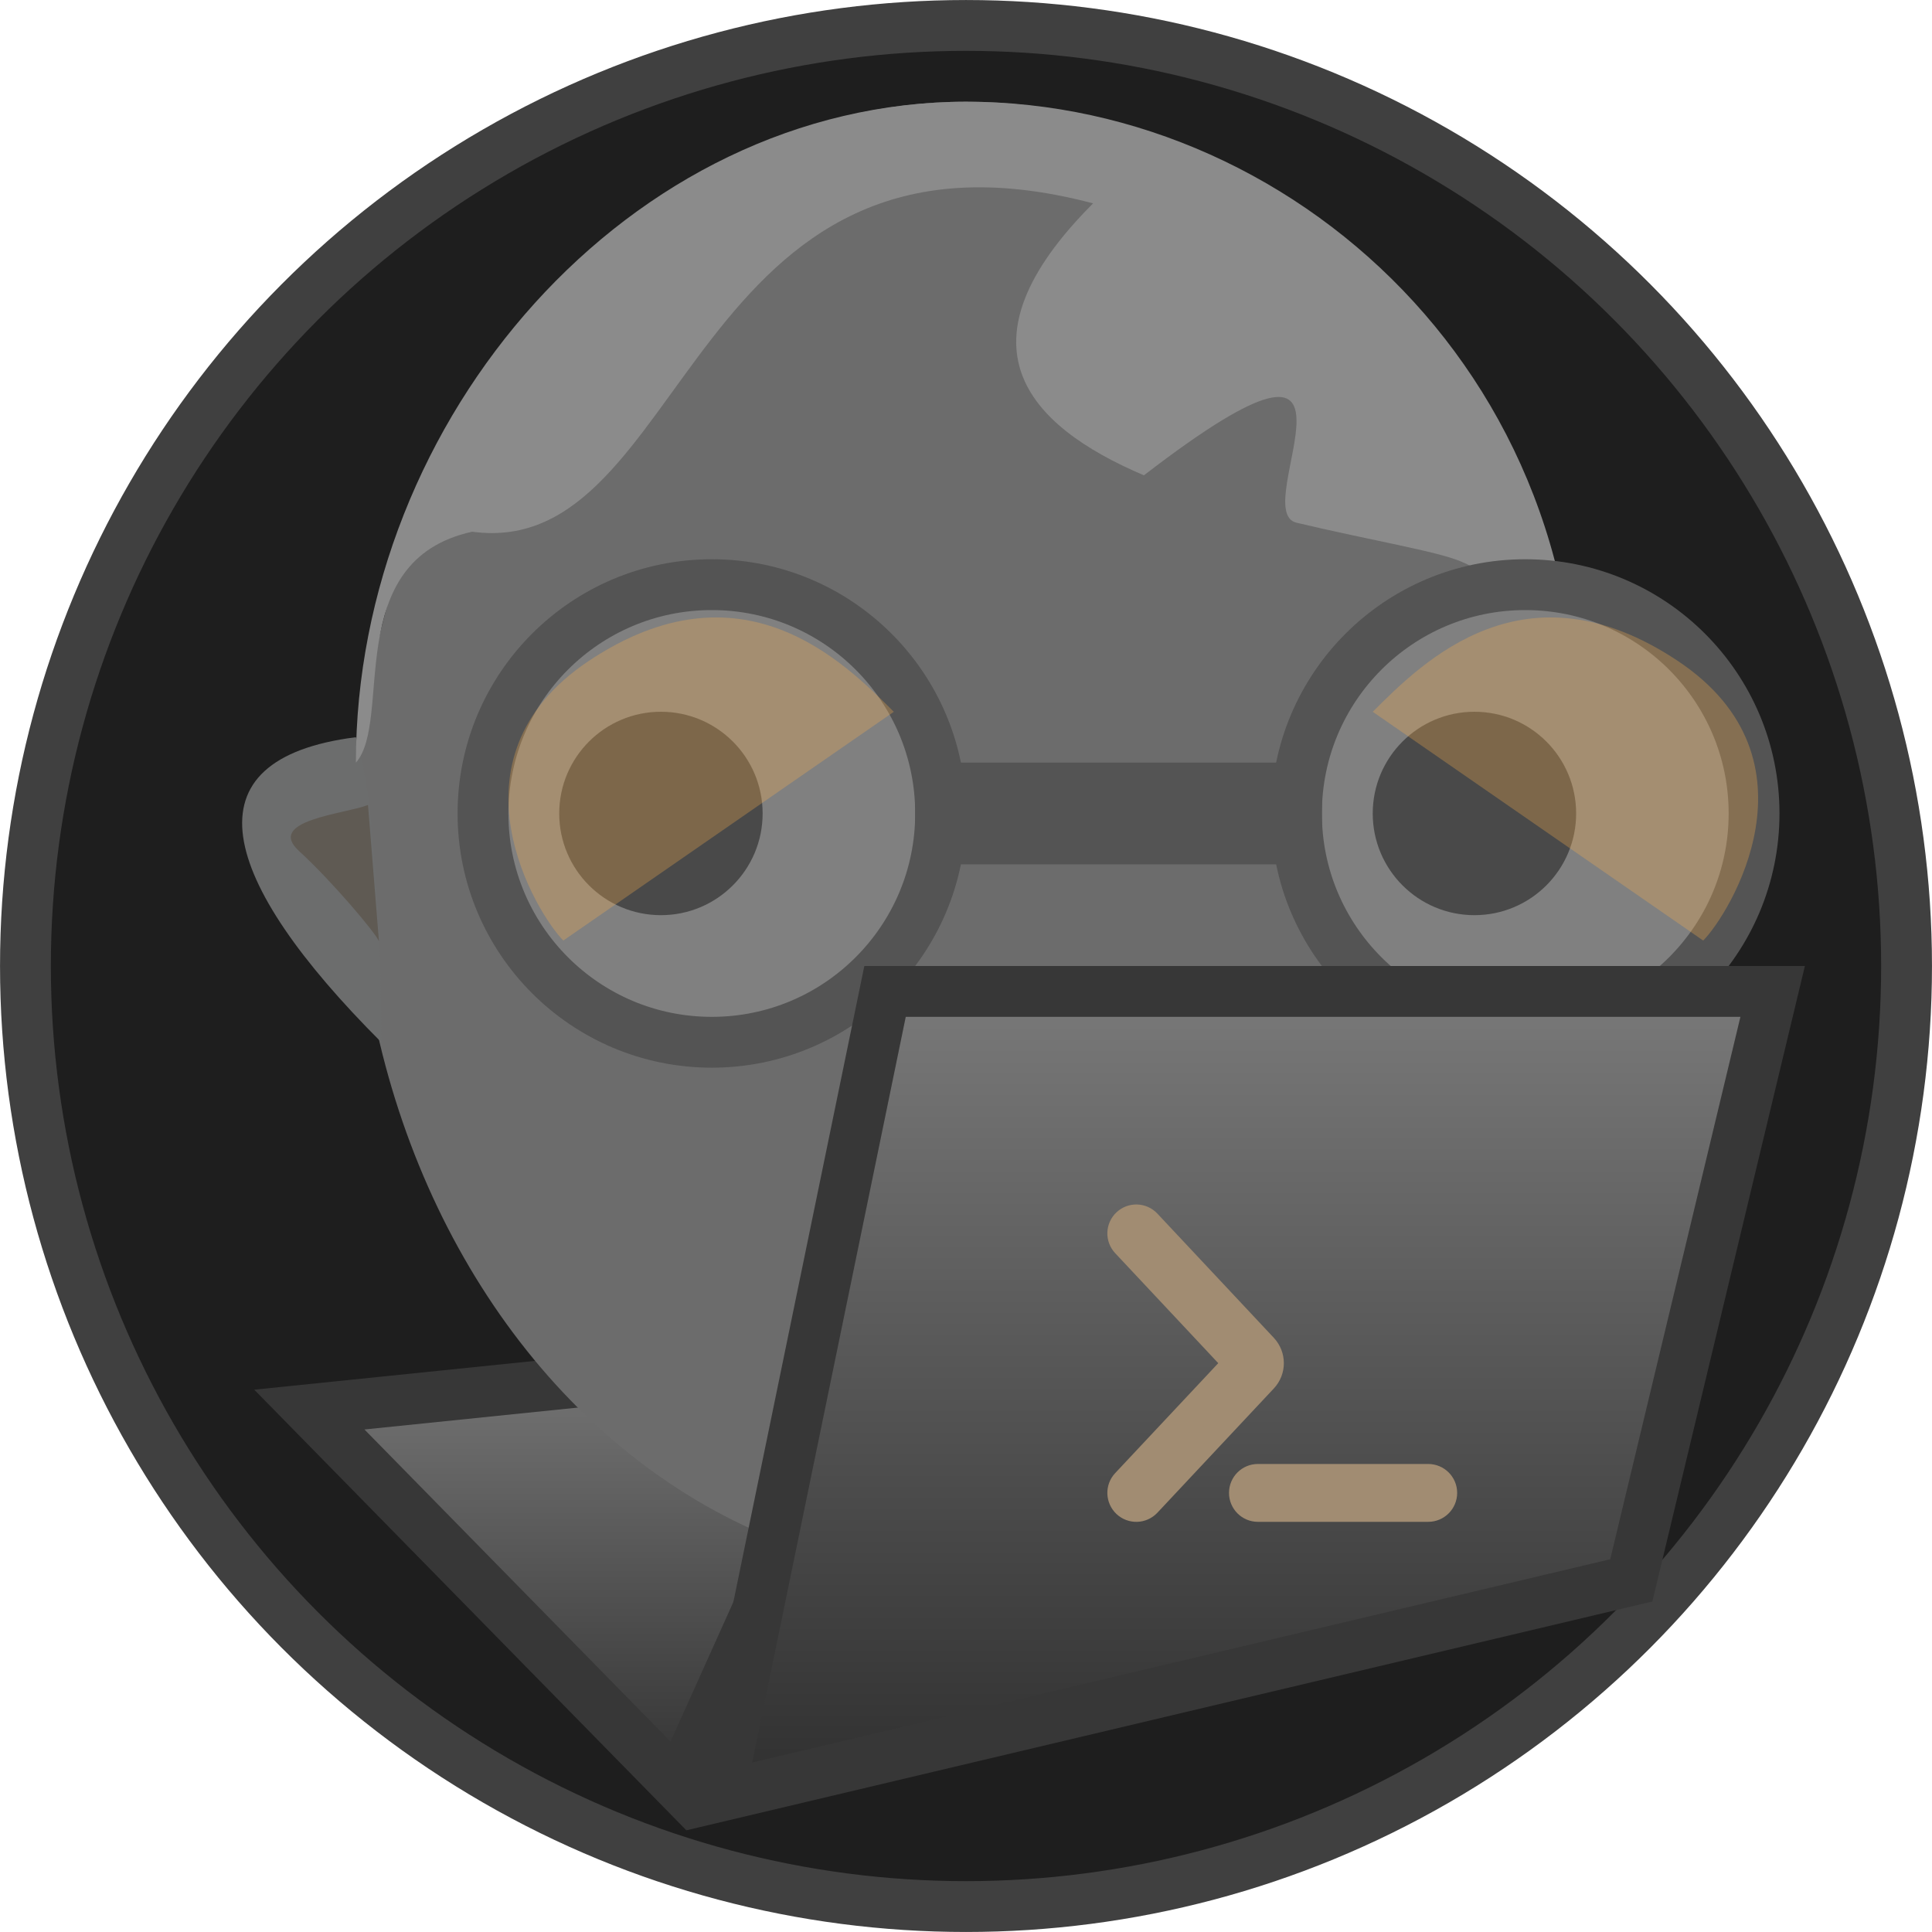 <svg width="42" height="42" viewBox="0 0 42 42" fill="none" xmlns="http://www.w3.org/2000/svg">
<circle cx="21" cy="21" r="20.447" fill="#1E1E1E" stroke="#404040" stroke-width="1.105"/>
<path d="M14.749 38.825L6.725 30.643L18.997 29.384L14.749 38.825Z" fill="url(#paint0_linear_179_1043)" stroke="#373737" stroke-width="1.105"/>
<ellipse cx="21" cy="18.237" rx="13.263" ry="16.026" fill="#6C6C6C"/>
<path d="M7.737 16.026C4 16.5 4.753 19.121 8.29 22.658C8.29 21 8.179 17.353 7.737 16.026Z" fill="#6C6D6D"/>
<path d="M8.238 20.462C8.172 20.29 7.229 19.168 6.5 18.5C5.771 17.832 7.484 17.698 8 17.5L8.238 20.462Z" fill="#5F5A53"/>
<path d="M7.737 16.579C7.737 9.101 13.68 2.211 21.01 2.211C28.341 2.211 35.232 8.658 34.151 17.684C32.79 15.371 34.359 13.308 31.755 12.204C31.238 11.985 29.799 11.746 28.184 11.363C27.082 11.101 30.395 6.079 24.868 10.333C22.303 9.242 20.706 7.479 23.763 4.421C14.921 2.092 15.005 12.204 10.265 11.559C7.404 12.186 8.548 15.664 7.737 16.579Z" fill="#8B8B8B"/>
<circle cx="33.158" cy="17.684" r="4.974" fill="#808080" stroke="#545454" stroke-width="1.105"/>
<circle cx="15.474" cy="17.684" r="4.974" fill="#808080" stroke="#545454" stroke-width="1.105"/>
<path d="M15.637 39.052L19.24 21.553H38.536L35.463 34.356L15.637 39.052Z" fill="url(#paint1_linear_179_1043)" stroke="#373737" stroke-width="1.105"/>
<rect x="19.895" y="16.579" width="8.842" height="2.211" fill="#545454"/>
<circle cx="32.053" cy="17.684" r="2.211" fill="#494949"/>
<circle cx="14.368" cy="17.684" r="2.211" fill="#494949"/>
<g filter="url(#filter0_f_179_1043)">
<path d="M37.026 20.447L29.842 15.474L29.842 15.474C30.948 14.368 33.158 12.158 36.474 14.368C39.695 16.516 37.579 19.895 37.026 20.447Z" fill="#F9AE4D" fill-opacity="0.3"/>
</g>
<g filter="url(#filter1_f_179_1043)">
<path d="M12.246 20.447L19.431 15.474L19.431 15.474C18.325 14.368 16.115 12.158 12.799 14.368C9.578 16.516 11.694 19.895 12.246 20.447Z" fill="#F9AE4D" fill-opacity="0.3"/>
</g>
<path fill-rule="evenodd" clip-rule="evenodd" d="M24.461 26.556C24.603 26.423 24.826 26.43 24.959 26.572L27.49 29.272C27.681 29.476 27.681 29.792 27.49 29.995L24.959 32.696C24.826 32.838 24.603 32.845 24.461 32.712C24.319 32.578 24.311 32.355 24.445 32.213L26.863 29.634L24.445 27.054C24.311 26.912 24.319 26.689 24.461 26.556Z" fill="#A18C72" stroke="#A18C72" stroke-width="0.553" stroke-linecap="round"/>
<path d="M26.994 32.454C26.994 32.26 27.151 32.102 27.346 32.102H31.048C31.243 32.102 31.401 32.26 31.401 32.454C31.401 32.649 31.243 32.807 31.048 32.807H27.346C27.151 32.807 26.994 32.649 26.994 32.454Z" fill="#A18C72" stroke="#A18C72" stroke-width="0.553" stroke-linecap="round"/>
<defs>
<filter id="filter0_f_179_1043" x="26.526" y="10.107" width="15.009" height="13.656" filterUnits="userSpaceOnUse" color-interpolation-filters="sRGB">
<feFlood flood-opacity="0" result="BackgroundImageFix"/>
<feBlend mode="normal" in="SourceGraphic" in2="BackgroundImageFix" result="shape"/>
<feGaussianBlur stdDeviation="1.658" result="effect1_foregroundBlur_179_1043"/>
</filter>
<filter id="filter1_f_179_1043" x="7.737" y="10.107" width="15.009" height="13.656" filterUnits="userSpaceOnUse" color-interpolation-filters="sRGB">
<feFlood flood-opacity="0" result="BackgroundImageFix"/>
<feBlend mode="normal" in="SourceGraphic" in2="BackgroundImageFix" result="shape"/>
<feGaussianBlur stdDeviation="1.658" result="effect1_foregroundBlur_179_1043"/>
</filter>
<linearGradient id="paint0_linear_179_1043" x1="7.761" y1="28.087" x2="7.761" y2="39.789" gradientUnits="userSpaceOnUse">
<stop stop-color="#808080"/>
<stop offset="1" stop-color="#2C2C2C"/>
</linearGradient>
<linearGradient id="paint1_linear_179_1043" x1="18.237" y1="19.895" x2="18.237" y2="39.789" gradientUnits="userSpaceOnUse">
<stop stop-color="#808080"/>
<stop offset="1" stop-color="#2C2C2C"/>
</linearGradient>
</defs>
</svg>
